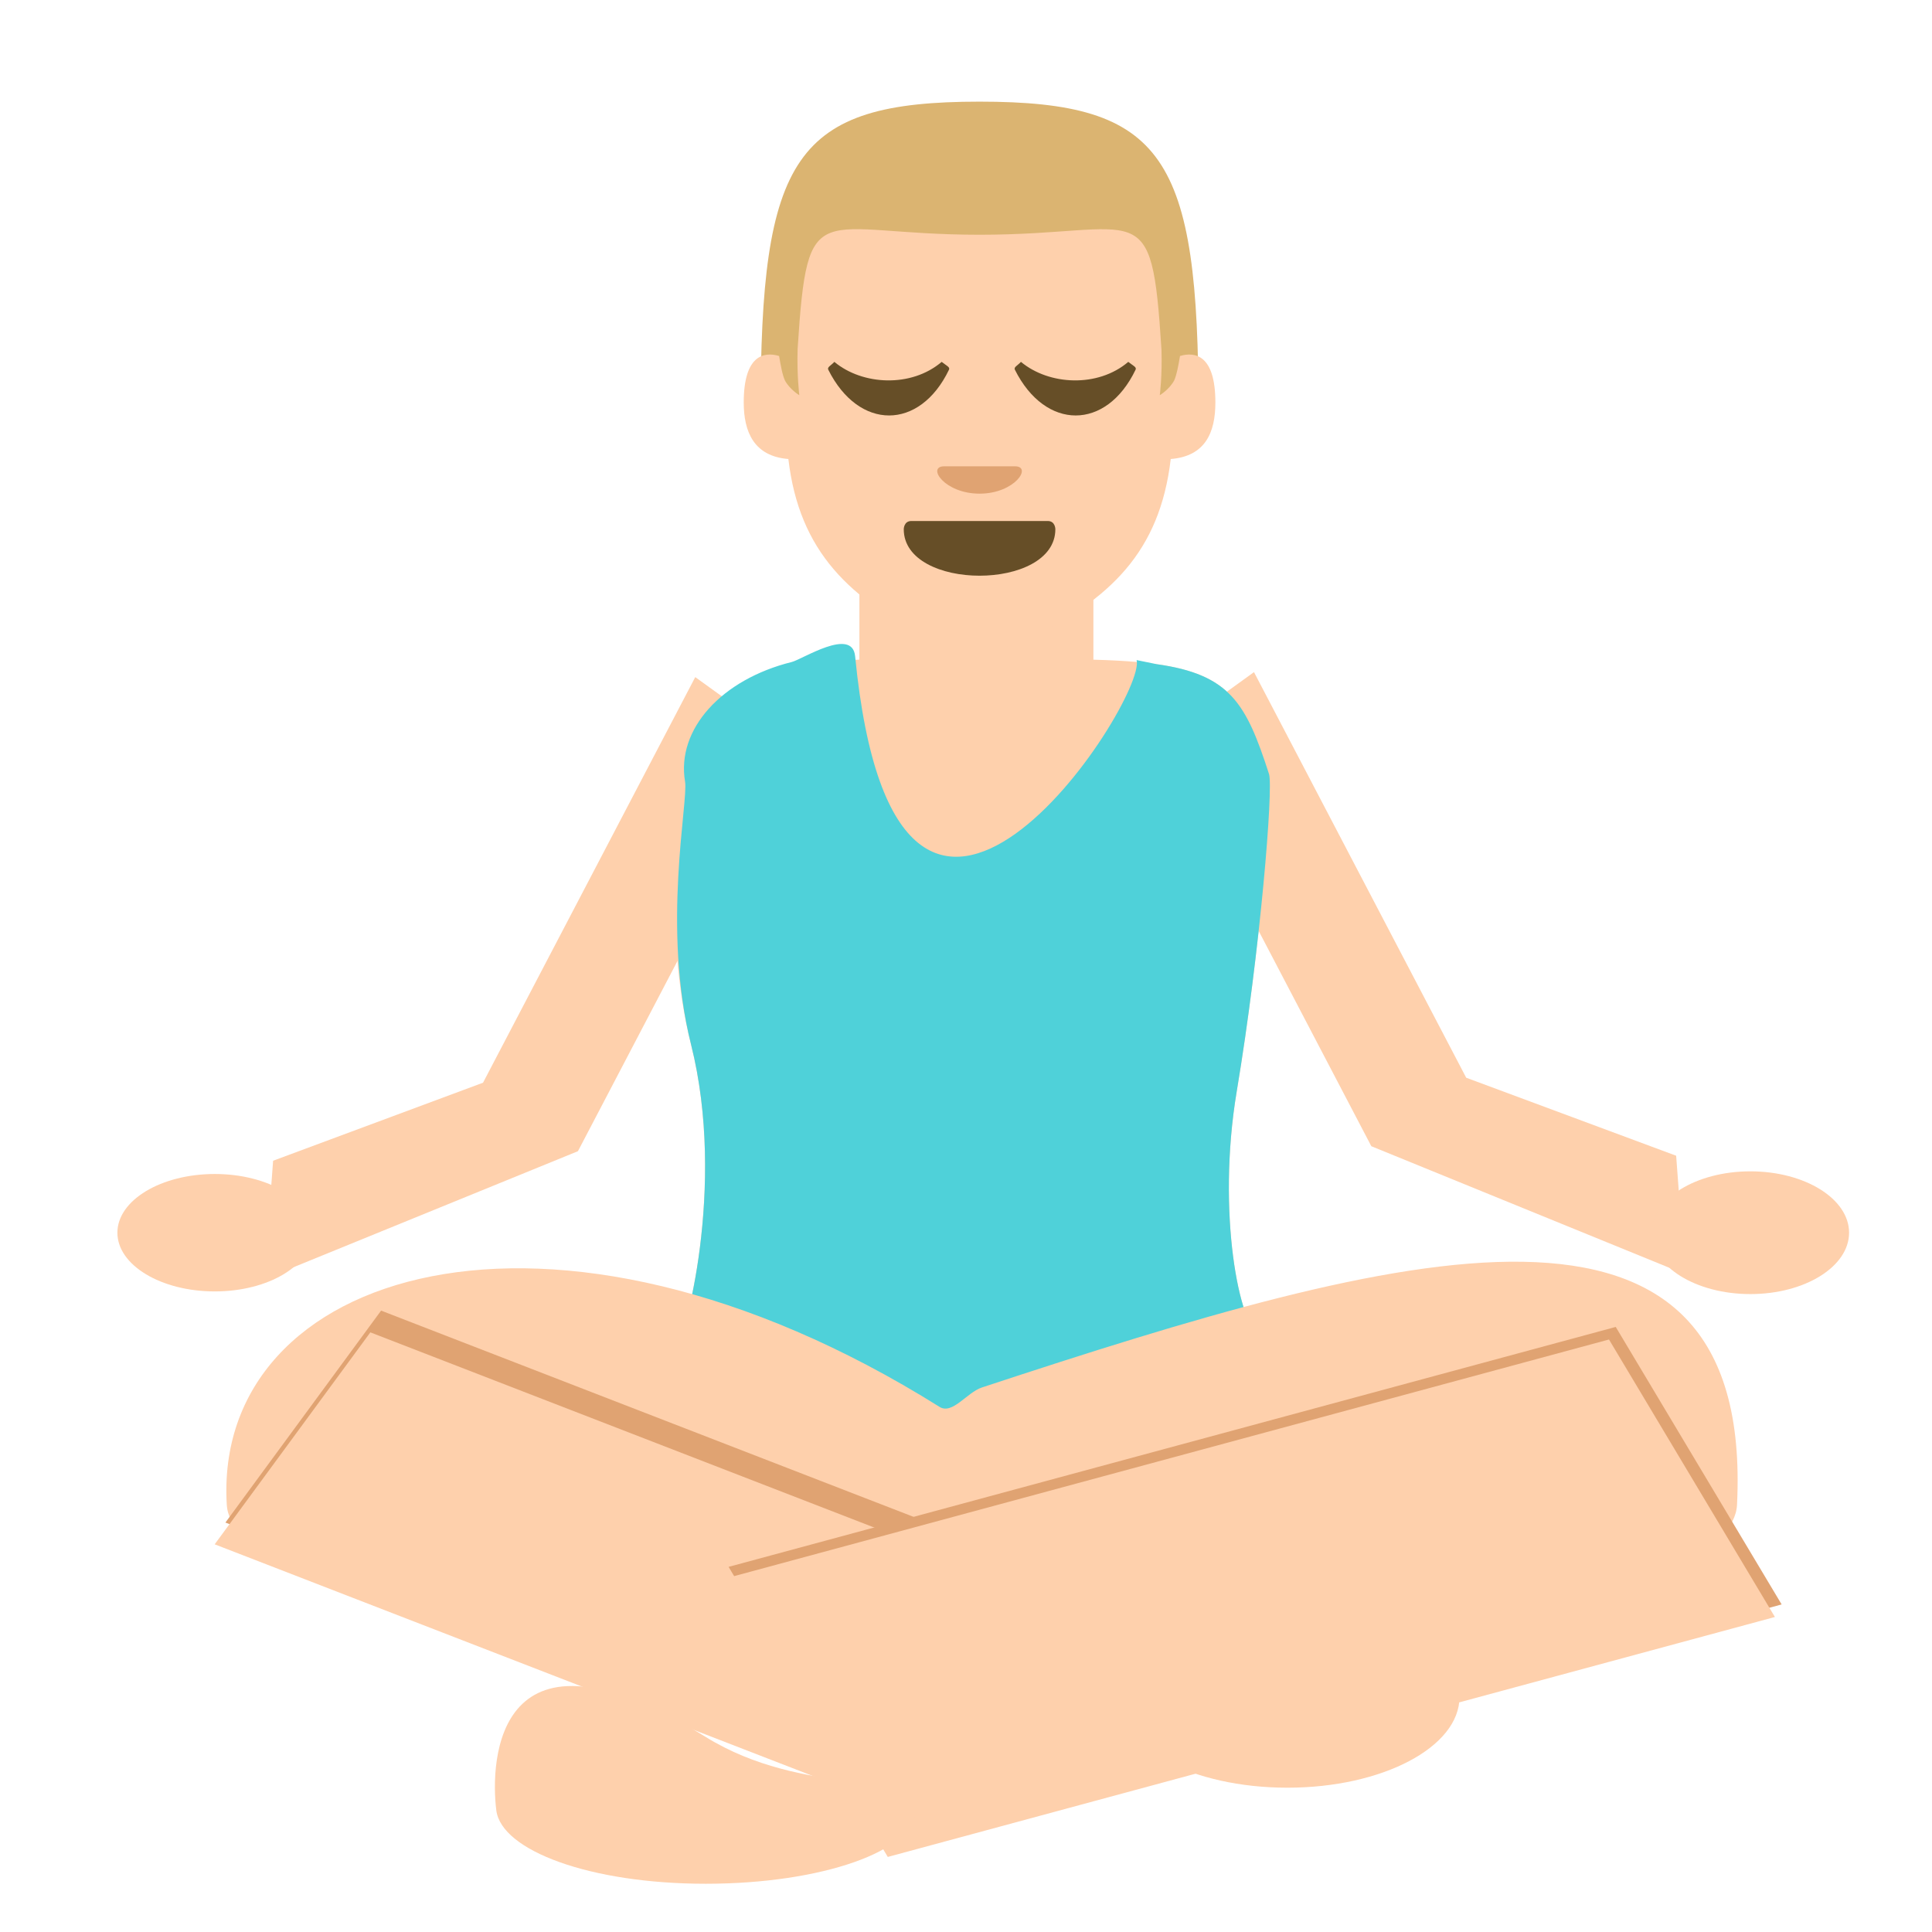 <?xml version="1.0" encoding="UTF-8" standalone="no"?>
<svg
   viewBox="0 0 64 64"
   version="1.1"
   id="svg15"
   sodipodi:docname="1f9d8-1f3fc-200d-2642.svg"
   xml:space="preserve"
   inkscape:version="1.3.2 (091e20e, 2023-11-25, custom)"
   xmlns:inkscape="http://www.inkscape.org/namespaces/inkscape"
   xmlns:sodipodi="http://sodipodi.sourceforge.net/DTD/sodipodi-0.dtd"
   xmlns="http://www.w3.org/2000/svg"
   xmlns:svg="http://www.w3.org/2000/svg"
   xmlns:rdf="http://www.w3.org/1999/02/22-rdf-syntax-ns#"
   xmlns:cc="http://creativecommons.org/ns#"
   xmlns:dc="http://purl.org/dc/elements/1.1/"><defs
     id="defs15" /><sodipodi:namedview
     id="namedview15"
     pagecolor="#ffffff"
     bordercolor="#000000"
     borderopacity="0.25"
     inkscape:showpageshadow="2"
     inkscape:pageopacity="0.0"
     inkscape:pagecheckerboard="0"
     inkscape:deskcolor="#d1d1d1"
     inkscape:zoom="11.313709"
     inkscape:cx="33.764349"
     inkscape:cy="31.333669"
     inkscape:window-width="1920"
     inkscape:window-height="991"
     inkscape:window-x="-9"
     inkscape:window-y="-9"
     inkscape:window-maximized="1"
     inkscape:current-layer="svg15" /><title
     id="title1">man in lotus position: medium-light skin tone</title><path
     id="rect16"
     style="fill:#fed0ac;fill-rule:evenodd;stroke-width:4.046;fill-opacity:1"
     d="M 16.001,35.866 23.031,22.43 26.175,24.7 19.145,38.135 8.757,42.372 9.047,38.451 Z"
     sodipodi:nodetypes="ccccccc" /><path
     id="rect16-1"
     style="fill:#fed0ac;fill-rule:evenodd;stroke-width:4.046;fill-opacity:1"
     d="m 48.57,35.701 -7.03,-13.436 -3.143,2.269 7.03,13.436 10.388,4.237 -0.29,-3.922 z"
     sodipodi:nodetypes="ccccccc" /><ellipse
     style="fill:#fed0ac;fill-opacity:1;fill-rule:evenodd;stroke-width:3.22"
     id="path17"
     cx="57.983"
     cy="40.835"
     rx="3.27"
     ry="2.033" /><ellipse
     style="fill:#fed0ac;fill-opacity:1;fill-rule:evenodd;stroke-width:3.22"
     id="path16"
     cx="7.115"
     cy="40.835"
     rx="3.226"
     ry="1.945" /><path
     fill="#b386e2"
     d="m 36.22,21.852 v -2.88 h -7.751 v 2.88 c -4.168,0.215 -5.364,1.461 -5.776,4.044 -0.105,0.655 -0.778,4.828 0.199,8.71 1.186,4.714 -0.246,9.92 -0.482,9.88 l 19.332,-0.249 c -0.681,-0.236 -1.448,-4.058 -0.774,-8.086 0.78,-4.665 1.216,-10.053 1.069,-10.509 -0.935,-2.894 -1.529,-3.676 -5.816,-3.789"
     id="path2"
     style="stroke-width:0.417;fill:#fed0ac;fill-opacity:1"
     sodipodi:nodetypes="ccccssccssc" /><path
     fill="#b386e2"
     d="m 37.652,21.866 c 0.345,1.334 -7.935,14.047 -9.325,-0.128 -0.096,-0.976 -1.748,0.105 -2.101,0.192 -2.31,0.574 -3.829,2.219 -3.532,3.965 0.111,0.654 -0.778,4.828 0.199,8.71 1.186,4.714 -0.246,9.92 -0.482,9.88 5.994,2.975 12.172,4.7 19.332,-0.249 -0.681,-0.236 -1.448,-4.058 -0.774,-8.086 0.78,-4.665 1.216,-10.053 1.069,-10.509 -0.755,-2.338 -1.288,-3.298 -3.725,-3.64"
     id="path2-2"
     style="fill:#4fd1d9;fill-opacity:1;stroke-width:0.417"
     sodipodi:nodetypes="cssssccssc" /><path
     id="path18"
     style="fill:#fed0ac;fill-rule:evenodd;stroke-width:3.22;fill-opacity:1"
     d="m 57.541,49.851 c -0.144,2.925 -11.199,5.303 -25.014,5.303 -13.815,0 -24.835,-2.38 -25.014,-5.303 C 7.038,42.085 18.2,38.51 31.123,46.604 c 0.428,0.268 0.906,-0.478 1.404,-0.642 13.868,-4.574 25.592,-7.827 25.014,3.889 z"
     sodipodi:nodetypes="ssssss" /><rect
     style="fill:#e0a372;fill-opacity:1;fill-rule:evenodd;stroke-width:2.443"
     id="rect19"
     width="24.17"
     height="8.711"
     x="37.182"
     y="37.212"
     transform="matrix(0.932,0.361,-0.592,0.806,0,0)" /><rect
     style="fill:#fed0ac;fill-opacity:1;fill-rule:evenodd;stroke-width:2.443"
     id="rect19-8"
     width="24.17"
     height="8.711"
     x="37.327"
     y="38.041"
     transform="matrix(0.932,0.361,-0.592,0.806,0,0)" /><ellipse
     style="fill:#eba352;fill-opacity:1;fill-rule:evenodd;stroke-width:3.22"
     id="path19"
     cx="42.294"
     cy="55.508"
     rx="5.878"
     ry="3.182" /><ellipse
     style="fill:#fed0ac;fill-opacity:1;fill-rule:evenodd;stroke-width:3.22"
     id="path20"
     cx="42.647"
     cy="56.215"
     rx="5.701"
     ry="3.005" /><rect
     style="fill:#e0a372;fill-opacity:1;fill-rule:evenodd;stroke-width:4.488"
     id="rect20"
     width="30.453"
     height="10.714"
     x="-6.153"
     y="58.623"
     transform="matrix(0.965,-0.261,0.513,0.858,0,0)" /><rect
     style="fill:#fed0ac;fill-opacity:1;fill-rule:evenodd;stroke-width:4.488"
     id="rect20-4"
     width="30.453"
     height="10.714"
     x="-6.574"
     y="58.98"
     transform="matrix(0.965,-0.261,0.513,0.858,0,0)" /><path
     id="path21"
     style="fill:#fed0ac;fill-rule:evenodd;stroke-width:3.22;fill-opacity:1"
     d="m 30.317,59.971 c -10e-7,1.342 -3.106,2.431 -6.938,2.431 -3.832,0 -6.77,-1.099 -6.938,-2.431 -0.206,-1.626 -0.03,-6.744 6.938,-2.431 3.258,2.017 6.938,1.088 6.938,2.431 z"
     sodipodi:nodetypes="sssss" /><g
     id="g1"
     transform="matrix(0.279,0,0,0.302,23.521,2.763)"
     style="display:inline"><path
       fill="#ffb300"
       d="M 6,36 H 58 C 58,8 54,2 32,2 10,2 6,8 6,36 Z"
       id="path1-5"
       style="fill:#dbb471;fill-opacity:1" /><path
       fill="#ffdd67"
       d="m 55.8,29.9 c -0.2,1.1 -0.4,2.1 -0.7,2.7 -0.6,1 -1.7,1.6 -1.7,1.6 0,0 0.3,-2.1 0.2,-5 C 52.4,11.8 51.4,16.6 32,16.6 c -19.4,0 -20.4,-4.8 -21.6,12.5 -0.1,2.9 0.2,5.1 0.2,5.1 0,0 -1.1,-0.6 -1.7,-1.6 C 8.6,32 8.4,31 8.2,29.9 6.4,29.4 4,29.8 4,35 c 0,3.2 1.2,5.9 5.3,6.2 1.3,10.2 7.3,15.4 17.2,19.9 2.7,1.2 8.3,1.2 11,0 10,-4.5 15.9,-9.7 17.2,-19.9 4.1,-0.3 5.3,-2.9 5.3,-6.2 0,-5.2 -2.4,-5.6 -4.2,-5.1"
       id="path2-0"
       style="fill:#fed0ac;fill-opacity:1" /><path
       fill="#937237"
       d="m 41,48.9 c 0,3.4 -4.5,5.1 -9,5.1 -4.5,0 -9,-1.7 -9,-5.1 0,0 0,-0.9 0.9,-0.9 h 16.2 c 0.9,0 0.9,0.9 0.9,0.9"
       id="path3-5"
       style="fill:#664e27;fill-opacity:1" /><path
       fill="#eba352"
       d="m 32,45 c -4.2,0 -6.3,-3 -4.2,-3 h 8.4 c 2.1,0 0,3 -4.2,3"
       id="path10"
       style="fill:#e0a372;fill-opacity:1" /><g
       fill="#937237"
       id="g15"
       transform="matrix(1.448,0,0,1.425,-14.054,-11.635)"
       style="fill:#664e27;fill-opacity:1"><path
         d="m 19.4,30.2 c 2.5,4.7 7.5,4.7 9.9,0 0.1,-0.2 -0.2,-0.3 -0.6,-0.6 -2.5,2 -6.5,1.8 -8.8,0 -0.3,0.3 -0.6,0.4 -0.5,0.6 m 15.3,0 c 2.5,4.7 7.5,4.7 9.9,0 0.1,-0.2 -0.2,-0.3 -0.6,-0.6 -2.5,2 -6.5,1.8 -8.8,0 -0.3,0.3 -0.6,0.4 -0.5,0.6"
         id="path15"
         style="fill:#664e27;fill-opacity:1" /></g></g></svg>
